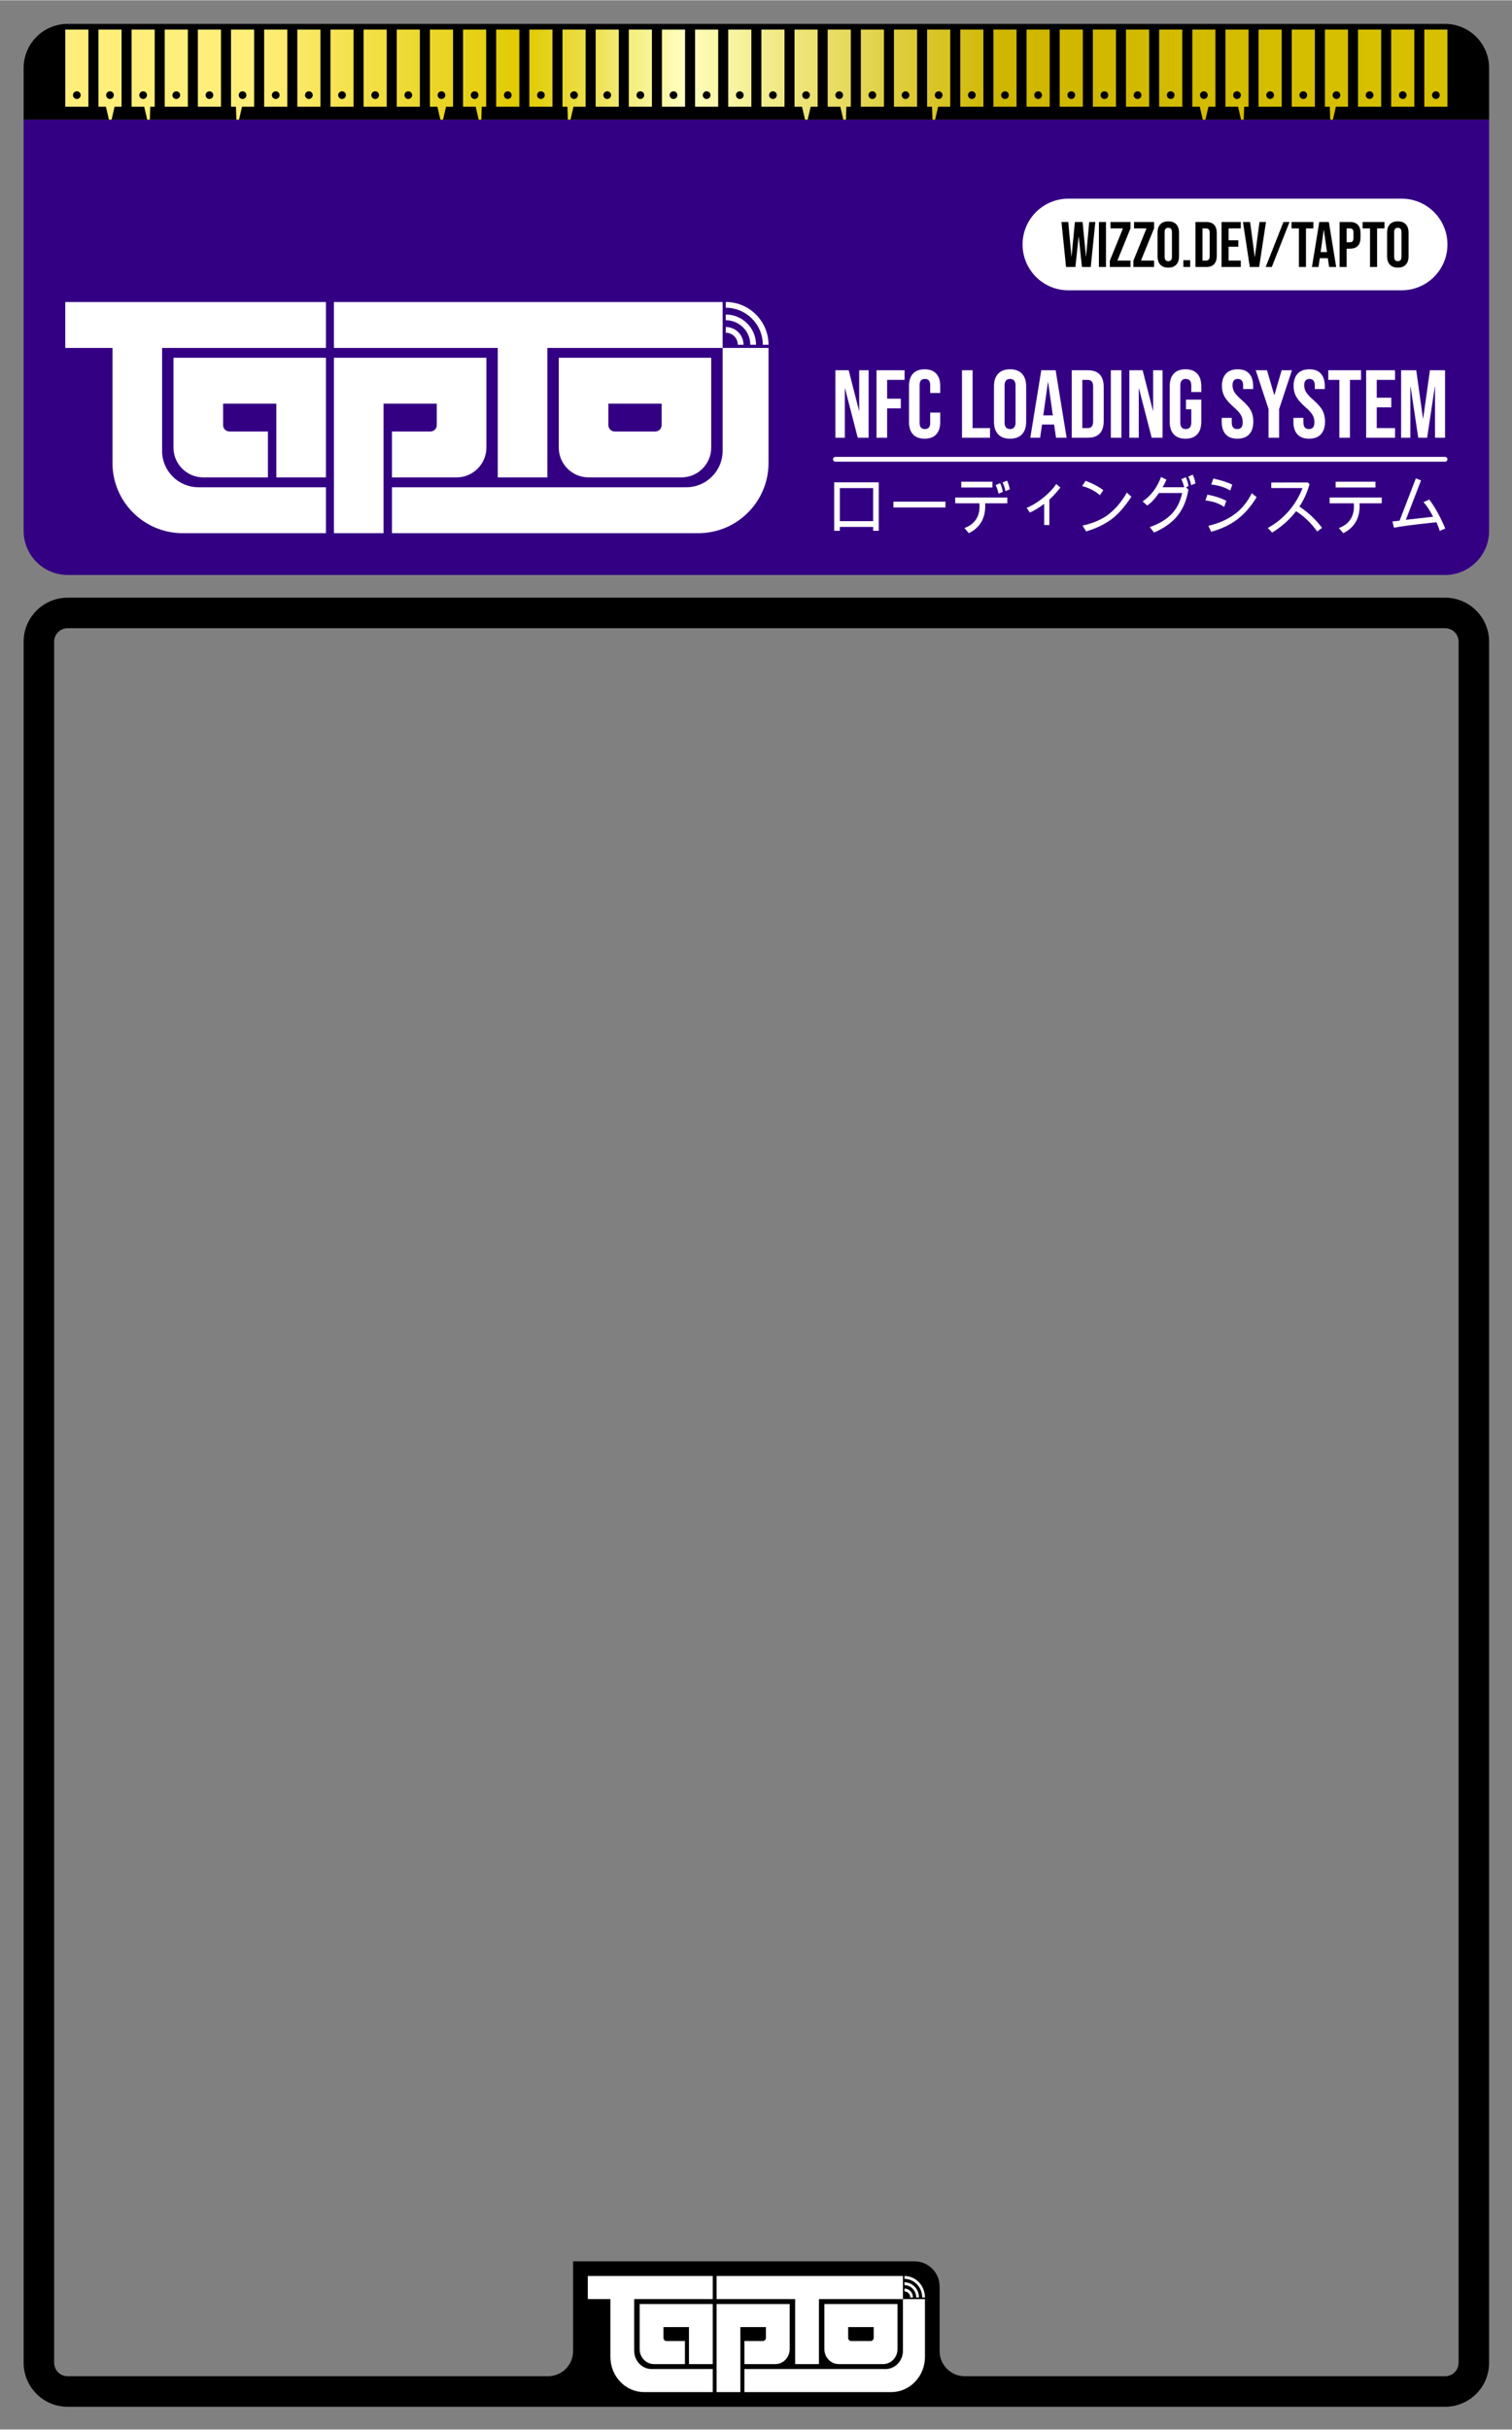 <?xml version="1.0" encoding="UTF-8" standalone="no"?>
<!DOCTYPE svg PUBLIC "-//W3C//DTD SVG 1.1//EN" "http://www.w3.org/Graphics/SVG/1.1/DTD/svg11.dtd">
<svg width="619" height="994" viewBox="0 0 10750 17259" version="1.1" xmlns="http://www.w3.org/2000/svg" xmlns:xlink="http://www.w3.org/1999/xlink" xml:space="preserve" xmlns:serif="http://www.serif.com/" style="fill-rule:evenodd;clip-rule:evenodd;stroke-linejoin:round;stroke-miterlimit:2;">
    <rect x="0" y="0" width="10750" height="17259" fill="#808080" stroke="none"/>
    <rect id="White-Edge-Straight" serif:id="White Edge Straight" x="5.208" y="5.208" width="10744.8" height="17255.2" style="fill:transparent;"/>
    <path d="M10587.2,4557.25L10587.2,16785.1C10587.2,16957.6 10447.2,17097.7 10274.7,17097.7L480.538,17097.7C308.038,17097.7 167.971,16957.6 167.971,16785.1L167.971,4557.25C167.971,4384.71 308.038,4244.67 480.538,4244.67L10274.7,4244.67C10447.2,4244.67 10587.2,4384.71 10587.2,4557.25ZM6852.75,16880.6L10274.7,16880.6C10327.4,16880.6 10370.2,16837.8 10370.2,16785.1L10370.2,4557.25C10370.2,4504.5 10327.4,4461.67 10274.7,4461.67L480.538,4461.67C427.796,4461.67 384.983,4504.5 384.983,4557.25L384.983,16785.1C384.983,16837.8 427.796,16880.6 480.538,16880.6L3902.47,16880.6C3998.12,16877.4 4074.79,16798.7 4074.79,16702.3L4074.79,16064.5L6501.92,16064.5C6600.42,16064.5 6680.42,16144.5 6680.42,16243L6680.42,16702.3C6680.42,16798.7 6757.08,16877.4 6852.75,16880.6Z"/>
    <path id="TapTo-Logo---Bottom" serif:id="TapTo Logo - Bottom" d="M6419.75,16332.5L5822.42,16332.5L5822.42,16794.5L5653.29,16794.5L5653.29,16332.5L5094.75,16332.5L5094.75,16168.6L6419.75,16168.6L6419.75,16332.5ZM6419.75,16332.5L6576.25,16332.5L6576.25,16742.8C6576.25,16881.2 6469.04,16993.5 6336.79,16993.5L5292.62,16993.5L5292.62,16829.7L6295.67,16829.7C6364.21,16829.7 6419.75,16771.5 6419.75,16699.8L6419.75,16332.5ZM6430.46,16278.2L6430.46,16257.9C6463.88,16257.9 6491.04,16286.3 6491.04,16321.2L6471.54,16321.2C6471.54,16297.5 6453.08,16278.2 6430.46,16278.2ZM6514.12,16321.3C6514.12,16273 6476.58,16233.7 6430.46,16233.7L6430.46,16213.2C6487.33,16213.2 6533.62,16261.7 6533.62,16321.3L6514.12,16321.3ZM6556.75,16321.3C6556.75,16248.4 6500.08,16189.1 6430.46,16189.1L6430.46,16168.6C6510.83,16168.6 6576.25,16237.1 6576.25,16321.3L6556.75,16321.3ZM5067.5,16332.5L4508.96,16332.5L4508.96,16699.8C4508.96,16771.5 4564.54,16829.7 4633.08,16829.7L5067.5,16829.7L5067.5,16993.5L4579.29,16993.5C4447.08,16993.5 4339.83,16881.2 4339.83,16742.8L4339.83,16332.5L4178.96,16332.5L4178.96,16168.6L5067.5,16168.6L5067.5,16332.5ZM4547.79,16367.7L5067.5,16367.7L5067.5,16794.5L4898.42,16794.5L4898.42,16531.5L4716.88,16531.5L4716.88,16608C4716.88,16620.5 4726.58,16630.7 4738.54,16630.7L4869.62,16630.7L4869.62,16794.5L4649.58,16794.5C4593.33,16794.5 4547.79,16746.8 4547.79,16687.9L4547.79,16367.7ZM5094.75,16367.7L5614.5,16367.7L5614.5,16687.9C5614.5,16746.8 5568.92,16794.5 5512.71,16794.5L5292.62,16794.5L5292.62,16630.7L5423.71,16630.7C5435.67,16630.7 5445.38,16620.5 5445.38,16608L5445.38,16531.5L5263.88,16531.5L5263.88,16993.5L5094.75,16993.5L5094.75,16367.7ZM6380.96,16367.7L6380.96,16687.9C6380.96,16746.8 6335.38,16794.5 6279.17,16794.5L5963,16794.5C5906.79,16794.5 5861.21,16746.8 5861.21,16687.9L5861.21,16367.7L6380.96,16367.7ZM6211.83,16531.5L6030.33,16531.5L6030.33,16608C6030.33,16620.5 6040.04,16630.7 6052,16630.7L6190.21,16630.7C6202.17,16630.7 6211.83,16620.5 6211.83,16608L6211.83,16531.5Z" style="fill:#fff;"/>
    <path id="Header-Background" serif:id="Header Background" d="M10587.2,848.508L10587.2,3769.98C10587.2,3942.87 10446.9,4083.21 10274,4083.21L481.179,4083.21C308.317,4083.21 167.971,3942.87 167.971,3769.98L167.971,848.508L10587.2,848.508Z" style="fill:#340083;"/>
    <path id="NFC-Loading-System" serif:id="NFC Loading System" d="M6247.92,3769.39L6207.83,3769.39L6207.83,3741.96L5971.04,3741.96L5971.04,3769.39L5931,3769.39L5931,3425.16L6247.92,3425.16L6247.92,3769.39ZM6207.83,3700.94L6207.83,3466.18L5971.04,3466.18L5971.04,3700.94L6207.83,3700.94ZM6722.08,3603.73L6352.08,3603.73L6352.08,3562.5L6722.08,3562.5L6722.08,3603.73ZM7179.62,3474.43L7148.88,3487.81C7143.5,3462.53 7136.42,3442.1 7127.62,3426.49L7159.92,3412.9C7168.12,3429.55 7174.71,3450.05 7179.62,3474.43ZM7056.12,3461.72L6834.29,3461.72L6834.29,3420.47L7056.12,3420.47L7056.12,3461.72ZM7130.21,3492.71L7099.67,3505.87C7094.17,3480.75 7087.12,3460.38 7078.46,3444.78L7110.75,3431.18C7118.96,3447.83 7125.46,3468.33 7130.21,3492.71ZM7161.83,3574.08L7004.38,3574.08C7004.67,3577.66 7004.79,3583.75 7004.79,3592.36C7004.79,3683.18 6966.04,3747.83 6888.46,3786.34L6857.04,3749.78C6892.29,3736.98 6918.96,3717.59 6937.08,3691.58C6955.21,3665.58 6964.29,3634.29 6964.29,3597.72C6964.29,3587.01 6964,3579.13 6963.42,3574.08L6791.42,3574.08L6791.42,3532.85L7161.83,3532.85L7161.83,3574.08ZM7539.21,3462.17C7506.17,3502.9 7480,3531.35 7460.79,3547.55L7460.79,3728.37L7423.96,3728.37L7423.96,3577.66C7388.58,3604.86 7354.58,3625.59 7321.92,3639.86L7299.17,3606.41C7338.04,3590.66 7377.42,3566.68 7417.38,3534.51C7457.29,3502.33 7488,3469.83 7509.54,3436.98L7539.21,3462.17ZM7844,3480.89L7820.17,3516.56C7784.38,3485.5 7742.17,3463.87 7693.67,3451.68L7718.12,3414.24C7769.25,3433.26 7811.21,3455.47 7844,3480.89ZM8043.75,3527.48C7992.75,3604.93 7942.21,3660.75 7892.08,3694.93C7842,3729.12 7785.29,3755.35 7722.04,3773.63L7696.71,3732.38C7775.83,3714.85 7839.29,3686.83 7887.12,3648.33C7934.92,3609.83 7976.5,3559.67 8011.88,3497.83L8043.75,3527.48ZM8499.71,3432.52L8469.17,3445.66C8463.71,3420.4 8456.62,3400.03 8447.96,3384.58L8480.21,3370.76C8488.46,3387.4 8494.96,3407.99 8499.71,3432.52ZM8450.54,3450.8L8432.38,3459.93L8449.25,3477.1C8437.29,3550.83 8411.71,3612.24 8372.58,3661.37C8333.46,3710.49 8277.62,3750.59 8205.12,3781.65L8174.58,3743.3C8240.58,3720.26 8292.29,3689.24 8329.79,3650.22C8367.25,3611.22 8392.29,3561.46 8404.83,3500.95L8239.79,3500.95C8211.62,3542.13 8183.83,3571.79 8156.38,3589.91L8124.08,3560.71C8183.58,3520.14 8227.21,3462.17 8254.96,3386.8L8293.08,3405.99C8284.71,3425.9 8275.67,3443.89 8266,3459.93L8419.17,3459.93C8413.5,3436.3 8406.67,3417.28 8398.54,3402.87L8431.04,3389.05C8439.29,3405.68 8445.79,3426.27 8450.54,3450.8ZM8761.21,3441.65L8746.88,3483.12C8708.21,3460.22 8663.21,3446.11 8611.96,3440.76L8626.25,3398.18C8683.12,3410.37 8728.12,3424.86 8761.21,3441.65ZM8934.5,3530.61C8893.62,3597.35 8847.62,3650 8796.5,3688.58C8745.38,3727.14 8683.71,3756.39 8611.5,3776.3L8591.17,3734.17C8666.38,3716.18 8729.08,3688.35 8779.29,3650.68C8829.46,3612.99 8869.71,3563.54 8900.04,3502.29L8934.5,3530.61ZM8718.96,3556.7L8703.33,3599.95C8669.25,3575.42 8624.92,3560.03 8570.33,3553.8L8584.67,3512.33C8639.38,3522.88 8684.17,3537.68 8718.96,3556.7ZM9399.58,3748.44L9364.92,3774.51C9322.21,3714.46 9272.21,3666.39 9215.04,3630.28C9168.67,3690.02 9111.83,3740.62 9044.54,3782.1L9013.54,3749.33C9069.46,3719.15 9118.67,3679.69 9161.21,3630.94C9203.75,3582.19 9236.92,3527.12 9260.75,3465.73L9038.46,3465.73L9038.46,3426.49L9298.42,3426.04L9310.33,3438.75C9294.17,3497.17 9270.21,3550 9238.42,3597.28C9300.08,3637.71 9353.83,3688.09 9399.58,3748.44ZM9779.33,3461.72L9496.21,3461.72L9496.21,3420.47L9779.33,3420.47L9779.33,3461.72ZM9823.75,3574.08L9666.25,3574.08C9666.54,3577.66 9666.67,3583.75 9666.67,3592.36C9666.67,3683.18 9627.92,3747.83 9550.38,3786.34L9518.96,3749.78C9554.17,3736.98 9580.88,3717.59 9599,3691.58C9617.12,3665.58 9626.17,3634.29 9626.17,3597.72C9626.17,3587.01 9625.88,3579.13 9625.33,3574.08L9453.33,3574.08L9453.33,3532.85L9823.75,3532.85L9823.75,3574.08ZM10275.6,3753.33L10236.2,3770.28C10230.8,3751.25 10222.9,3730.75 10212.4,3708.75C10063.3,3724.2 9962.75,3737.14 9910.62,3747.53L9900,3703.18L9950.92,3697.38L10066.4,3396.84L10103.2,3411.56L9995.33,3691.35L10189.2,3669.51C10164.5,3621.95 10141.6,3587.4 10120.5,3565.83L10161.7,3547.55C10201.2,3598.68 10239.2,3667.28 10275.6,3753.33ZM5939.5,3278.35C5930.04,3278.35 5922.38,3270.68 5922.38,3261.23C5922.38,3251.77 5930.04,3244.12 5939.5,3244.12L10274,3244.12C10283.4,3244.12 10291.1,3251.77 10291.1,3261.23C10291.1,3270.68 10283.4,3278.35 10274,3278.35L5939.5,3278.35ZM5939.5,2628.84L6034.04,2628.84L6107.33,2915.82L6108.71,2915.82L6108.71,2628.84L6175.83,2628.84L6175.83,3108.26L6098.42,3108.26L6008,2758.28L6006.62,2758.28L6006.62,3108.26L5939.5,3108.26L5939.5,2628.84ZM6231.96,2628.84L6431.29,2628.84L6431.29,2697.33L6307.33,2697.33L6307.33,2830.89L6404.58,2830.89L6404.58,2899.38L6307.33,2899.38L6307.33,3108.26L6231.96,3108.26L6231.96,2628.84ZM6573.79,3115.12C6537.71,3115.12 6510.21,3104.85 6491.25,3084.29C6472.29,3063.75 6462.83,3034.76 6462.83,2997.31L6462.83,2739.79C6462.83,2702.35 6472.29,2673.35 6491.25,2652.81C6510.21,2632.26 6537.71,2622 6573.79,2622C6609.88,2622 6637.38,2632.26 6656.33,2652.81C6675.29,2673.35 6684.75,2702.35 6684.75,2739.79L6684.75,2790.47L6613.5,2790.47L6613.5,2735C6613.5,2705.31 6600.96,2690.49 6575.83,2690.49C6550.71,2690.49 6538.17,2705.31 6538.17,2735L6538.17,3002.8C6538.17,3032.01 6550.71,3046.63 6575.83,3046.63C6600.96,3046.63 6613.5,3032.01 6613.5,3002.8L6613.5,2929.51L6684.75,2929.51L6684.75,2997.31C6684.75,3034.76 6675.29,3063.75 6656.33,3084.29C6637.38,3104.85 6609.88,3115.12 6573.79,3115.12ZM6839.54,2628.84L6914.92,2628.84L6914.92,3039.78L7038.88,3039.78L7038.88,3108.26L6839.54,3108.26L6839.54,2628.84ZM7181.33,3115.12C7144.38,3115.12 7116.04,3104.62 7096.42,3083.61C7076.75,3062.6 7066.96,3032.93 7066.96,2994.57L7066.96,2742.53C7066.96,2704.18 7076.75,2674.5 7096.42,2653.49C7116.04,2632.5 7144.38,2622 7181.33,2622C7218.33,2622 7246.67,2632.5 7266.29,2653.49C7285.92,2674.5 7295.75,2704.18 7295.75,2742.53L7295.75,2994.57C7295.75,3032.93 7285.92,3062.6 7266.29,3083.61C7246.67,3104.62 7218.33,3115.12 7181.33,3115.12ZM7181.33,3046.63C7207.38,3046.63 7220.38,3030.87 7220.38,2999.38L7220.38,2737.74C7220.38,2706.23 7207.38,2690.49 7181.33,2690.49C7155.33,2690.49 7142.29,2706.23 7142.29,2737.74L7142.29,2999.38C7142.29,3030.87 7155.33,3046.63 7181.33,3046.63ZM7403.29,2628.84L7505.33,2628.84L7583.42,3108.26L7508.08,3108.26L7494.38,3013.08L7494.38,3014.45L7408.75,3014.45L7395.04,3108.26L7325.21,3108.26L7403.29,2628.84ZM7485.46,2949.38L7451.92,2712.4L7450.54,2712.4L7417.67,2949.38L7485.46,2949.38ZM7619.71,2628.84L7734.79,2628.84C7772.25,2628.84 7800.33,2638.89 7819.04,2658.97C7837.75,2679.06 7847.12,2708.51 7847.12,2747.33L7847.12,2989.78C7847.12,3028.6 7837.75,3058.04 7819.04,3078.12C7800.33,3098.23 7772.25,3108.26 7734.79,3108.26L7619.71,3108.26L7619.71,2628.84ZM7733.42,3039.78C7745.75,3039.78 7755.21,3036.13 7761.88,3028.82C7768.46,3021.51 7771.79,3009.64 7771.79,2993.21L7771.79,2743.91C7771.79,2727.47 7768.46,2715.59 7761.88,2708.28C7755.21,2700.99 7745.75,2697.33 7733.42,2697.33L7695.08,2697.33L7695.08,3039.78L7733.42,3039.78ZM7897.83,2628.84L7973.17,2628.84L7973.17,3108.26L7897.83,3108.26L7897.83,2628.84ZM8029.33,2628.84L8123.88,2628.84L8197.17,2915.82L8198.54,2915.82L8198.54,2628.84L8265.62,2628.84L8265.62,3108.26L8188.25,3108.26L8097.83,2758.28L8096.46,2758.28L8096.46,3108.26L8029.33,3108.26L8029.33,2628.84ZM8428.67,3115.12C8392.12,3115.12 8364.25,3104.72 8345.12,3083.96C8325.92,3063.18 8316.33,3033.39 8316.33,2994.57L8316.33,2742.53C8316.33,2703.72 8325.92,2673.93 8345.12,2653.16C8364.25,2632.38 8392.12,2622 8428.67,2622C8465.21,2622 8493.04,2632.38 8512.21,2653.16C8531.42,2673.93 8541,2703.72 8541,2742.53L8541,2783.63L8469.75,2783.63L8469.75,2737.74C8469.75,2706.23 8456.75,2690.49 8430.71,2690.49C8404.67,2690.49 8391.67,2706.23 8391.67,2737.74L8391.67,3000.05C8391.67,3031.11 8404.67,3046.63 8430.71,3046.63C8456.75,3046.63 8469.75,3031.11 8469.75,3000.05L8469.75,2906.22L8432.08,2906.22L8432.08,2837.72L8541,2837.72L8541,2994.57C8541,3033.39 8531.42,3063.18 8512.21,3083.96C8493.04,3104.72 8465.21,3115.12 8428.67,3115.12ZM8797.17,3115.12C8760.62,3115.12 8733.04,3104.72 8714.29,3083.96C8695.58,3063.18 8686.21,3033.39 8686.21,2994.57L8686.21,2967.17L8757.46,2967.17L8757.46,3000.05C8757.46,3031.11 8770.46,3046.63 8796.5,3046.63C8809.25,3046.63 8818.96,3042.87 8825.62,3035.33C8832.21,3027.8 8835.54,3015.58 8835.54,2998.68C8835.54,2978.6 8830.96,2960.9 8821.83,2945.61C8812.71,2930.31 8795.79,2911.93 8771.12,2890.47C8740.08,2863.08 8718.42,2838.3 8706.08,2816.16C8693.75,2794.01 8687.58,2769.01 8687.58,2741.16C8687.58,2703.26 8697.17,2673.93 8716.38,2653.16C8735.54,2632.38 8763.38,2622 8799.92,2622C8836,2622 8863.29,2632.38 8881.75,2653.16C8900.25,2673.93 8909.5,2703.72 8909.5,2742.53L8909.5,2762.4L8838.29,2762.4L8838.29,2737.74C8838.29,2721.3 8835.08,2709.32 8828.67,2701.79C8822.29,2694.25 8812.92,2690.49 8800.62,2690.49C8775.5,2690.49 8762.92,2705.78 8762.92,2736.37C8762.92,2753.72 8767.58,2769.93 8776.96,2785C8786.33,2800.07 8803.33,2818.33 8828,2839.79C8859.5,2867.19 8881.21,2892.07 8893.08,2914.45C8904.96,2936.83 8910.88,2963.08 8910.88,2993.21C8910.88,3032.47 8901.17,3062.6 8881.75,3083.61C8862.38,3104.62 8834.17,3115.12 8797.17,3115.12ZM9019.08,2904.17L8928,2628.84L9008.12,2628.84L9059.5,2804.86L9060.88,2804.86L9112.25,2628.84L9185.54,2628.84L9094.46,2904.17L9094.46,3108.26L9019.08,3108.26L9019.08,2904.17ZM9306.79,3115.12C9270.25,3115.12 9242.62,3104.72 9223.92,3083.96C9205.21,3063.18 9195.83,3033.39 9195.83,2994.57L9195.83,2967.17L9267.08,2967.17L9267.08,3000.05C9267.08,3031.11 9280.08,3046.63 9306.12,3046.63C9318.88,3046.63 9328.58,3042.87 9335.21,3035.33C9341.83,3027.8 9345.12,3015.58 9345.12,2998.68C9345.12,2978.6 9340.58,2960.9 9331.46,2945.61C9322.29,2930.31 9305.42,2911.93 9280.75,2890.47C9249.71,2863.08 9228,2838.3 9215.71,2816.16C9203.38,2794.01 9197.21,2769.01 9197.21,2741.16C9197.21,2703.26 9206.79,2673.93 9225.96,2653.16C9245.12,2632.38 9273,2622 9309.54,2622C9345.62,2622 9372.88,2632.38 9391.38,2653.16C9409.88,2673.93 9419.12,2703.72 9419.12,2742.53L9419.12,2762.4L9347.88,2762.4L9347.88,2737.74C9347.88,2721.3 9344.67,2709.32 9338.29,2701.79C9331.92,2694.25 9322.54,2690.49 9310.21,2690.49C9285.12,2690.49 9272.54,2705.78 9272.54,2736.37C9272.54,2753.72 9277.21,2769.93 9286.58,2785C9295.96,2800.07 9312.96,2818.33 9337.62,2839.79C9369.12,2867.19 9390.83,2892.07 9402.71,2914.45C9414.54,2936.83 9420.5,2963.08 9420.5,2993.21C9420.5,3032.47 9410.79,3062.6 9391.38,3083.61C9372,3104.62 9343.79,3115.12 9306.79,3115.12ZM9522.54,2697.33L9443.79,2697.33L9443.79,2628.84L9676.67,2628.84L9676.67,2697.33L9597.92,2697.33L9597.92,3108.26L9522.54,3108.26L9522.54,2697.33ZM9712.96,2628.84L9918.46,2628.84L9918.46,2697.33L9788.33,2697.33L9788.33,2824.03L9891.75,2824.03L9891.75,2892.52L9788.33,2892.52L9788.33,3039.78L9918.46,3039.78L9918.46,3108.26L9712.96,3108.26L9712.96,2628.84ZM9961.62,2628.84L10069.2,2628.84L10117.1,2971.98L10118.5,2971.98L10166.4,2628.84L10274,2628.84L10274,3108.26L10202.7,3108.26L10202.7,2745.28L10201.4,2745.28L10146.6,3108.26L10083.5,3108.26L10028.8,2745.28L10027.4,2745.28L10027.4,3108.26L9961.62,3108.26L9961.62,2628.84Z" style="fill:#fff;"/>
    <path id="TapTo-Logo---Top" serif:id="TapTo Logo - Top" d="M5137.71,2470.03L3891.8,2470.03L3891.8,3390.02L3539.08,3390.02L3539.08,2470.03L2374.17,2470.03L2374.17,2143.87L5137.71,2143.87L5137.71,2470.03ZM5137.71,2470.03L5464.04,2470.03L5464.04,3287.19C5464.04,3562.87 5240.42,3786.34 4964.58,3786.34L2786.86,3786.34L2786.86,3460.19L4878.83,3460.19C5021.79,3460.19 5137.71,3344.38 5137.71,3201.47L5137.71,2470.03ZM5159.96,2362.15L5159.96,2321.51C5229.62,2321.51 5286.29,2378.14 5286.29,2447.78L5245.62,2447.78C5245.62,2400.55 5207.21,2362.15 5159.96,2362.15ZM5334.5,2447.8C5334.5,2351.58 5256.21,2273.33 5159.96,2273.33L5159.96,2232.69C5278.62,2232.69 5375.17,2329.2 5375.17,2447.8L5334.5,2447.8ZM5423.38,2447.8C5423.38,2302.62 5305.21,2184.53 5159.96,2184.53L5159.96,2143.87C5327.62,2143.87 5464.04,2280.22 5464.04,2447.8L5423.38,2447.8ZM2317.35,2470.03L1152.41,2470.03L1152.41,3201.49C1152.41,3344.38 1268.3,3460.19 1411.27,3460.19L2317.35,3460.19L2317.35,3786.34L1299.12,3786.34C1023.28,3786.34 799.688,3562.87 799.688,3287.19L799.688,2470.03L464.133,2470.03L464.133,2143.87L2317.35,2143.87L2317.35,2470.03ZM1233.35,2540.22L2317.35,2540.22L2317.35,3390.02L1964.62,3390.02L1964.62,2866.39L1586.08,2866.39L1586.08,3018.73C1586.08,3043.66 1606.27,3063.84 1631.22,3063.84L1904.64,3063.84L1904.64,3390.02L1445.64,3390.02C1328.39,3390.02 1233.35,3295.03 1233.35,3177.83L1233.35,2540.22ZM2374.17,2540.22L3458.16,2540.22L3458.16,3177.83C3458.16,3295.03 3363.11,3390.02 3245.85,3390.02L2786.86,3390.02L2786.86,3063.84L3060.28,3063.84C3085.21,3063.84 3105.43,3043.66 3105.43,3018.73L3105.43,2866.39L2726.89,2866.39L2726.89,3786.34L2374.17,3786.34L2374.17,2540.22ZM5056.75,2540.22L5056.75,3177.83C5056.75,3295.03 4961.71,3390.02 4844.46,3390.02L4185.04,3390.02C4067.81,3390.02 3972.74,3295.03 3972.74,3177.83L3972.74,2540.22L5056.75,2540.22ZM4704,2866.39L4325.46,2866.39L4325.46,3018.73C4325.46,3043.66 4345.71,3063.84 4370.62,3063.84L4658.88,3063.84C4683.83,3063.84 4704,3043.66 4704,3018.73L4704,2866.39Z" style="fill:#fff;"/>
    <path id="URL-Background" serif:id="URL Background" d="M10291.1,1735.17L10291.1,1735.33C10291.1,1914.95 10145.2,2060.76 9965.62,2060.76L7595.71,2060.76C7416.08,2060.76 7270.25,1914.95 7270.25,1735.33L7270.25,1735.17C7270.25,1555.55 7416.08,1409.72 7595.71,1409.72L9965.62,1409.72C10145.2,1409.72 10291.1,1555.55 10291.1,1735.17Z" style="fill:#fff;"/>
    <path id="URL" d="M7546.83,1575.43L7595.21,1575.43L7617.62,1821.1L7618.5,1821.1L7642.25,1575.43L7697.04,1575.43L7720.79,1821.1L7721.71,1821.1L7744.08,1575.43L7787.46,1575.43L7755.04,1895.05L7692.5,1895.05L7669.67,1679.55L7668.75,1679.55L7645.92,1895.05L7579.25,1895.05L7546.83,1575.43ZM7813.04,1575.43L7863.25,1575.43L7863.25,1895.05L7813.04,1895.05L7813.04,1575.43ZM7890.67,1850.31L7983.83,1621.1L7895.25,1621.1L7895.25,1575.43L8037.71,1575.43L8037.71,1620.19L7944.54,1849.39L8037.71,1849.39L8037.71,1895.05L7890.67,1895.05L7890.67,1850.31ZM8058.25,1850.31L8151.42,1621.1L8062.83,1621.1L8062.83,1575.43L8205.29,1575.43L8205.29,1620.19L8112.12,1849.39L8205.29,1849.39L8205.29,1895.05L8058.25,1895.05L8058.25,1850.31ZM8306.21,1899.62C8281.58,1899.62 8262.67,1892.62 8249.58,1878.63C8236.5,1864.62 8229.96,1844.83 8229.96,1819.27L8229.96,1651.23C8229.96,1625.66 8236.5,1605.89 8249.58,1591.88C8262.67,1577.88 8281.58,1570.87 8306.21,1570.87C8330.88,1570.87 8349.75,1577.88 8362.83,1591.88C8375.92,1605.89 8382.46,1625.66 8382.46,1651.23L8382.46,1819.27C8382.46,1844.83 8375.92,1864.62 8362.83,1878.63C8349.75,1892.62 8330.88,1899.62 8306.21,1899.62ZM8306.21,1853.96C8323.54,1853.96 8332.25,1843.47 8332.25,1822.47L8332.25,1648.04C8332.25,1627.03 8323.54,1616.53 8306.21,1616.53C8288.88,1616.53 8280.21,1627.03 8280.21,1648.04L8280.21,1822.47C8280.21,1843.47 8288.88,1853.96 8306.21,1853.96ZM8413.54,1846.67L8461.92,1846.67L8461.92,1895.05L8413.54,1895.05L8413.54,1846.67ZM8499.38,1575.43L8576.08,1575.43C8601.04,1575.43 8619.79,1582.14 8632.25,1595.54C8644.75,1608.92 8650.96,1628.56 8650.96,1654.43L8650.96,1816.08C8650.96,1841.95 8644.75,1861.58 8632.25,1874.97C8619.79,1888.37 8601.04,1895.05 8576.08,1895.05L8499.38,1895.05L8499.38,1575.43ZM8575.17,1849.39C8583.42,1849.39 8589.71,1846.96 8594.12,1842.1C8598.54,1837.22 8600.75,1829.3 8600.75,1818.35L8600.75,1652.15C8600.75,1641.2 8598.54,1633.28 8594.12,1628.4C8589.71,1623.54 8583.42,1621.1 8575.17,1621.1L8549.58,1621.1L8549.58,1849.39L8575.17,1849.39ZM8684.79,1575.43L8821.75,1575.43L8821.75,1621.1L8735,1621.1L8735,1705.58L8803.96,1705.58L8803.96,1751.23L8735,1751.23L8735,1849.39L8821.75,1849.39L8821.75,1895.05L8684.79,1895.05L8684.79,1575.43ZM8837.29,1575.43L8887.96,1575.43L8920.83,1823.37L8921.75,1823.37L8954.67,1575.43L9000.75,1575.43L8952.38,1895.05L8885.71,1895.05L8837.29,1575.43ZM9125,1575.43L9168.33,1575.43L9042.33,1895.05L8998.96,1895.05L9125,1575.43ZM9235,1621.1L9182.5,1621.1L9182.5,1575.43L9337.79,1575.43L9337.79,1621.1L9285.25,1621.1L9285.25,1895.05L9235,1895.05L9235,1621.1ZM9379.79,1575.43L9447.83,1575.43L9499.88,1895.05L9449.67,1895.05L9440.5,1831.6L9440.5,1832.5L9383.46,1832.5L9374.29,1895.05L9327.71,1895.05L9379.79,1575.43ZM9434.58,1789.13L9412.21,1631.15L9411.29,1631.15L9389.38,1789.13L9434.58,1789.13ZM9524.08,1575.43L9598.04,1575.43C9623.04,1575.43 9641.75,1582.14 9654.21,1595.54C9666.71,1608.92 9672.96,1628.56 9672.96,1654.43L9672.96,1685.94C9672.96,1711.8 9666.71,1731.44 9654.21,1744.85C9641.75,1758.23 9623.04,1764.93 9598.04,1764.93L9574.29,1764.93L9574.29,1895.05L9524.08,1895.05L9524.08,1575.43ZM9598.04,1719.27C9606.29,1719.27 9612.46,1716.98 9616.54,1712.41C9620.67,1707.85 9622.71,1700.09 9622.71,1689.13L9622.71,1651.23C9622.71,1640.28 9620.67,1632.52 9616.54,1627.95C9612.46,1623.39 9606.29,1621.1 9598.04,1621.1L9574.29,1621.1L9574.29,1719.27L9598.04,1719.27ZM9740.54,1621.1L9688,1621.1L9688,1575.43L9843.29,1575.43L9843.29,1621.1L9790.75,1621.1L9790.75,1895.05L9740.54,1895.05L9740.54,1621.1ZM9938.25,1899.62C9913.58,1899.62 9894.71,1892.62 9881.62,1878.63C9868.54,1864.62 9862,1844.83 9862,1819.27L9862,1651.23C9862,1625.66 9868.54,1605.89 9881.62,1591.88C9894.71,1577.88 9913.58,1570.87 9938.25,1570.87C9962.92,1570.87 9981.79,1577.88 9994.88,1591.88C10008,1605.89 10014.5,1625.66 10014.5,1651.23L10014.5,1819.27C10014.5,1844.83 10008,1864.62 9994.88,1878.63C9981.79,1892.62 9962.92,1899.62 9938.25,1899.62ZM9938.25,1853.96C9955.62,1853.96 9964.29,1843.47 9964.29,1822.47L9964.29,1648.04C9964.29,1627.03 9955.62,1616.53 9938.25,1616.53C9920.92,1616.53 9912.21,1627.03 9912.21,1648.04L9912.21,1822.47C9912.21,1843.47 9920.92,1853.96 9938.25,1853.96Z"/>
    <path id="Pins-Background" serif:id="Pins Background" d="M167.971,848.508L167.971,481.179C167.971,308.317 308.317,167.971 481.179,167.971L10274,167.971C10446.9,167.971 10587.2,308.317 10587.2,481.179L10587.2,848.508L167.971,848.508Z"/>
    <path id="Pins" d="M628.525,208.471L628.525,756.408L464.133,756.408L464.133,208.471L628.525,208.471ZM546.321,646.788C531.217,646.788 518.942,659.063 518.942,674.221C518.942,689.325 531.217,701.596 546.321,701.596C561.442,701.596 573.717,689.325 573.717,674.221C573.717,659.063 561.442,646.788 546.321,646.788ZM2985.24,208.471L2985.24,756.408L2820.85,756.408L2820.85,208.471L2985.24,208.471ZM2903.04,646.788C2887.93,646.788 2875.66,659.063 2875.66,674.221C2875.66,689.325 2887.93,701.596 2903.04,701.596C2918.16,701.596 2930.43,689.325 2930.43,674.221C2930.43,659.063 2918.16,646.788 2903.04,646.788ZM8405.71,208.471L8405.71,756.408L8241.29,756.408L8241.29,208.471L8405.71,208.471ZM8323.5,646.788C8308.38,646.788 8296.12,659.063 8296.12,674.221C8296.12,689.325 8308.38,701.596 8323.5,701.596C8338.62,701.596 8350.92,689.325 8350.92,674.221C8350.92,659.063 8338.62,646.788 8323.5,646.788ZM5577.62,208.471L5577.62,756.408L5413.25,756.408L5413.25,208.471L5577.62,208.471ZM5495.42,646.788C5480.33,646.788 5468.04,659.063 5468.04,674.221C5468.04,689.325 5480.33,701.596 5495.42,701.596C5510.54,701.596 5522.83,689.325 5522.83,674.221C5522.83,659.063 5510.54,646.788 5495.42,646.788ZM1335.54,208.471L1335.54,756.408L1171.15,756.408L1171.15,208.471L1335.54,208.471ZM1253.33,646.788C1238.23,646.788 1225.95,659.063 1225.95,674.221C1225.95,689.325 1238.23,701.596 1253.33,701.596C1268.45,701.596 1280.73,689.325 1280.73,674.221C1280.73,659.063 1268.45,646.788 1253.33,646.788ZM3692.26,208.471L3692.26,756.408L3527.87,756.408L3527.87,208.471L3692.26,208.471ZM3610.05,646.788C3594.95,646.788 3582.68,659.063 3582.68,674.221C3582.68,689.325 3594.95,701.596 3610.05,701.596C3625.18,701.596 3637.47,689.325 3637.47,674.221C3637.47,659.063 3625.18,646.788 3610.05,646.788ZM9112.71,208.471L9112.71,756.408L8948.33,756.408L8948.33,208.471L9112.71,208.471ZM9030.5,646.788C9015.42,646.788 9003.12,659.063 9003.12,674.221C9003.12,689.325 9015.42,701.596 9030.5,701.596C9045.62,701.596 9057.92,689.325 9057.92,674.221C9057.92,659.063 9045.62,646.788 9030.5,646.788ZM6284.67,208.471L6284.67,756.408L6120.25,756.408L6120.25,208.471L6284.67,208.471ZM6202.46,646.788C6187.33,646.788 6175.08,659.063 6175.08,674.221C6175.08,689.325 6187.33,701.596 6202.46,701.596C6217.58,701.596 6229.83,689.325 6229.83,674.221C6229.83,659.063 6217.58,646.788 6202.46,646.788ZM2042.55,208.471L2042.55,756.408L1878.16,756.408L1878.16,208.471L2042.55,208.471ZM1960.35,646.788C1945.24,646.788 1932.97,659.063 1932.97,674.221C1932.97,689.325 1945.24,701.596 1960.35,701.596C1975.47,701.596 1987.76,689.325 1987.76,674.221C1987.76,659.063 1975.47,646.788 1960.35,646.788ZM4399.29,208.471L4399.29,756.408L4234.88,756.408L4234.88,208.471L4399.29,208.471ZM4317.08,646.788C4301.96,646.788 4289.71,659.063 4289.71,674.221C4289.71,689.325 4301.96,701.596 4317.08,701.596C4332.17,701.596 4344.46,689.325 4344.46,674.221C4344.46,659.063 4332.17,646.788 4317.08,646.788ZM9819.75,208.471L9819.75,756.408L9655.33,756.408L9655.33,208.471L9819.75,208.471ZM9737.54,646.788C9722.42,646.788 9710.12,659.063 9710.12,674.221C9710.12,689.325 9722.42,701.596 9737.54,701.596C9752.67,701.596 9764.92,689.325 9764.92,674.221C9764.92,659.063 9752.67,646.788 9737.54,646.788ZM6991.67,208.471L6991.67,756.408L6827.29,756.408L6827.29,208.471L6991.67,208.471ZM6909.46,646.788C6894.38,646.788 6882.08,659.063 6882.08,674.221C6882.08,689.325 6894.38,701.596 6909.46,701.596C6924.58,701.596 6936.88,689.325 6936.88,674.221C6936.88,659.063 6924.58,646.788 6909.46,646.788ZM2513.91,208.471L2513.91,756.408L2349.5,756.408L2349.5,208.471L2513.91,208.471ZM2431.68,646.788C2416.6,646.788 2404.3,659.063 2404.3,674.221C2404.3,689.325 2416.6,701.596 2431.68,701.596C2446.83,701.596 2459.1,689.325 2459.1,674.221C2459.1,659.063 2446.83,646.788 2431.68,646.788ZM7934.38,208.471L7934.38,756.408L7769.96,756.408L7769.96,208.471L7934.38,208.471ZM7852.17,646.788C7837.04,646.788 7824.79,659.063 7824.79,674.221C7824.79,689.325 7837.04,701.596 7852.17,701.596C7867.29,701.596 7879.54,689.325 7879.54,674.221C7879.54,659.063 7867.29,646.788 7852.17,646.788ZM4870.62,208.471L4870.62,756.408L4706.21,756.408L4706.21,208.471L4870.62,208.471ZM4788.42,646.788C4773.33,646.788 4761.04,659.063 4761.04,674.221C4761.04,689.325 4773.33,701.596 4788.42,701.596C4803.54,701.596 4815.83,689.325 4815.83,674.221C4815.83,659.063 4803.54,646.788 4788.42,646.788ZM10291.1,208.471L10291.1,756.408L10126.7,756.408L10126.7,208.471L10291.1,208.471ZM10208.9,646.788C10193.8,646.788 10181.5,659.063 10181.5,674.221C10181.5,689.325 10193.8,701.596 10208.9,701.596C10224,701.596 10236.2,689.325 10236.2,674.221C10236.2,659.063 10224,646.788 10208.9,646.788ZM7463,208.471L7463,756.408L7298.62,756.408L7298.62,208.471L7463,208.471ZM7380.79,646.788C7365.71,646.788 7353.42,659.063 7353.42,674.221C7353.42,689.325 7365.71,701.596 7380.79,701.596C7395.96,701.596 7408.21,689.325 7408.21,674.221C7408.21,659.063 7395.96,646.788 7380.79,646.788ZM1571.22,208.471L1571.22,756.408L1406.8,756.408L1406.8,208.471L1571.22,208.471ZM1489.01,646.788C1473.91,646.788 1461.62,659.063 1461.62,674.221C1461.62,689.325 1473.91,701.596 1489.01,701.596C1504.13,701.596 1516.41,689.325 1516.41,674.221C1516.41,659.063 1504.13,646.788 1489.01,646.788ZM3927.93,208.471L3927.93,756.408L3763.54,756.408L3763.54,208.471L3927.93,208.471ZM3845.73,646.788C3830.62,646.788 3818.35,659.063 3818.35,674.221C3818.35,689.325 3830.62,701.596 3845.73,701.596C3860.85,701.596 3873.12,689.325 3873.12,674.221C3873.12,659.063 3860.85,646.788 3845.73,646.788ZM9348.42,208.471L9348.42,756.408L9184,756.408L9184,208.471L9348.42,208.471ZM9266.17,646.788C9251.08,646.788 9238.79,659.063 9238.79,674.221C9238.79,689.325 9251.08,701.596 9266.17,701.596C9281.29,701.596 9293.58,689.325 9293.58,674.221C9293.58,659.063 9281.29,646.788 9266.17,646.788ZM6520.33,208.471L6520.33,756.408L6355.92,756.408L6355.92,208.471L6520.33,208.471ZM6438.12,646.788C6423.04,646.788 6410.75,659.063 6410.75,674.221C6410.75,689.325 6423.04,701.596 6438.12,701.596C6453.25,701.596 6465.54,689.325 6465.54,674.221C6465.54,659.063 6453.25,646.788 6438.12,646.788ZM2278.23,208.471L2278.23,756.408L2113.84,756.408L2113.84,208.471L2278.23,208.471ZM2196.03,646.788C2180.92,646.788 2168.65,659.063 2168.65,674.221C2168.65,689.325 2180.92,701.596 2196.03,701.596C2211.15,701.596 2223.42,689.325 2223.42,674.221C2223.42,659.063 2211.15,646.788 2196.03,646.788ZM4634.96,208.471L4634.96,756.408L4470.54,756.408L4470.54,208.471L4634.96,208.471ZM4552.75,646.788C4537.62,646.788 4525.38,659.063 4525.38,674.221C4525.38,689.325 4537.62,701.596 4552.75,701.596C4567.88,701.596 4580.12,689.325 4580.12,674.221C4580.12,659.063 4567.88,646.788 4552.75,646.788ZM10055.4,208.471L10055.4,756.408L9891,756.408L9891,208.471L10055.4,208.471ZM9973.21,646.788C9958.08,646.788 9945.83,659.063 9945.83,674.221C9945.83,689.325 9958.08,701.596 9973.21,701.596C9988.33,701.596 10000.6,689.325 10000.6,674.221C10000.6,659.063 9988.33,646.788 9973.21,646.788ZM7227.33,208.471L7227.33,756.408L7062.96,756.408L7062.96,208.471L7227.33,208.471ZM7145.12,646.788C7130.04,646.788 7117.75,659.063 7117.75,674.221C7117.75,689.325 7130.04,701.596 7145.12,701.596C7160.25,701.596 7172.54,689.325 7172.54,674.221C7172.54,659.063 7160.25,646.788 7145.12,646.788ZM2749.58,208.471L2749.58,756.408L2585.18,756.408L2585.18,208.471L2749.58,208.471ZM2667.36,646.788C2652.26,646.788 2639.98,659.063 2639.98,674.221C2639.98,689.325 2652.26,701.596 2667.36,701.596C2682.48,701.596 2694.78,689.325 2694.78,674.221C2694.78,659.063 2682.48,646.788 2667.36,646.788ZM8170.04,208.471L8170.04,756.408L8005.62,756.408L8005.62,208.471L8170.04,208.471ZM8087.83,646.788C8072.71,646.788 8060.42,659.063 8060.42,674.221C8060.42,689.325 8072.71,701.596 8087.83,701.596C8102.96,701.596 8115.21,689.325 8115.21,674.221C8115.21,659.063 8102.96,646.788 8087.83,646.788ZM5341.96,208.471L5341.96,756.408L5177.58,756.408L5177.58,208.471L5341.96,208.471ZM5259.75,646.788C5244.67,646.788 5232.38,659.063 5232.38,674.221C5232.38,689.325 5244.67,701.596 5259.75,701.596C5274.88,701.596 5287.17,689.325 5287.17,674.221C5287.17,659.063 5274.88,646.788 5259.75,646.788ZM5106.29,208.471L5106.29,756.408L4941.88,756.408L4941.88,208.471L5106.29,208.471ZM5024.08,646.788C5008.96,646.788 4996.71,659.063 4996.71,674.221C4996.71,689.325 5008.96,701.596 5024.08,701.596C5039.21,701.596 5051.5,689.325 5051.5,674.221C5051.5,659.063 5039.21,646.788 5024.08,646.788ZM7698.71,208.471L7698.71,756.408L7534.29,756.408L7534.29,208.471L7698.71,208.471ZM7616.46,646.788C7601.38,646.788 7589.08,659.063 7589.08,674.221C7589.08,689.325 7601.38,701.596 7616.46,701.596C7631.58,701.596 7643.88,689.325 7643.88,674.221C7643.88,659.063 7631.58,646.788 7616.46,646.788ZM753.108,756.388L699.808,756.388L699.808,208.471L864.2,208.471L864.2,756.388L814.583,756.388L793.179,848.508L774.513,848.508L753.108,756.388ZM781.996,646.804C766.875,646.804 754.6,659.079 754.6,674.2C754.6,689.325 766.875,701.596 781.996,701.596C797.117,701.596 809.392,689.325 809.392,674.2C809.392,659.079 797.117,646.804 781.996,646.804ZM3109.83,756.388L3056.53,756.388L3056.53,208.471L3220.92,208.471L3220.92,756.388L3171.3,756.388L3149.9,848.508L3131.23,848.508L3109.83,756.388ZM3138.72,646.804C3123.6,646.804 3111.32,659.079 3111.32,674.2C3111.32,689.325 3123.6,701.596 3138.72,701.596C3153.84,701.596 3166.11,689.325 3166.11,674.2C3166.11,659.079 3153.84,646.804 3138.72,646.804ZM8530.29,756.388L8477,756.388L8477,208.471L8641.38,208.471L8641.38,756.388L8591.79,756.388L8570.38,848.508L8551.67,848.508L8530.29,756.388ZM8559.17,646.804C8544.04,646.804 8531.75,659.079 8531.75,674.2C8531.75,689.325 8544.04,701.596 8559.17,701.596C8574.29,701.596 8586.58,689.325 8586.58,674.2C8586.58,659.079 8574.29,646.804 8559.17,646.804ZM5702.21,756.388L5648.92,756.388L5648.92,208.471L5813.33,208.471L5813.33,756.388L5763.71,756.388L5742.29,848.508L5723.62,848.508L5702.21,756.388ZM5731.12,646.804C5716,646.804 5703.71,659.079 5703.71,674.2C5703.71,689.325 5716,701.596 5731.12,701.596C5746.25,701.596 5758.5,689.325 5758.5,674.2C5758.5,659.079 5746.25,646.804 5731.12,646.804ZM1677.52,756.388L1642.48,756.388L1642.48,208.471L1806.88,208.471L1806.88,756.388L1720.75,756.388L1699.34,848.508L1680.66,848.508L1677.52,756.388ZM1724.69,646.804C1709.57,646.804 1697.29,659.079 1697.29,674.2C1697.29,689.325 1709.57,701.596 1724.69,701.596C1739.81,701.596 1752.08,689.325 1752.08,674.2C1752.08,659.079 1739.81,646.804 1724.69,646.804ZM4034.25,756.388L3999.22,756.388L3999.22,208.471L4163.61,208.471L4163.61,756.388L4077.47,756.388L4056.06,848.508L4037.4,848.508L4034.25,756.388ZM4081.41,646.804C4066.28,646.804 4054.01,659.079 4054.01,674.2C4054.01,689.325 4066.28,701.596 4081.41,701.596C4096.53,701.596 4108.8,689.325 4108.8,674.2C4108.8,659.079 4096.53,646.804 4081.41,646.804ZM9454.71,756.388L9419.67,756.388L9419.67,208.471L9584.08,208.471L9584.08,756.388L9497.92,756.388L9476.5,848.508L9457.83,848.508L9454.71,756.388ZM9501.88,646.804C9486.75,646.804 9474.46,659.079 9474.46,674.2C9474.46,689.325 9486.75,701.596 9501.88,701.596C9517,701.596 9529.29,689.325 9529.29,674.2C9529.29,659.079 9517,646.804 9501.88,646.804ZM6626.62,756.388L6591.58,756.388L6591.58,208.471L6756,208.471L6756,756.388L6669.88,756.388L6648.46,848.508L6629.79,848.508L6626.62,756.388ZM6673.79,646.804C6658.67,646.804 6646.42,659.079 6646.42,674.2C6646.42,689.325 6658.67,701.596 6673.79,701.596C6688.92,701.596 6701.21,689.325 6701.21,674.2C6701.21,659.079 6688.92,646.804 6673.79,646.804ZM1025.31,756.388L935.471,756.388L935.471,208.471L1099.86,208.471L1099.86,756.388L1068.53,756.388L1065.38,848.508L1046.72,848.508L1025.31,756.388ZM1017.68,646.804C1002.55,646.804 990.279,659.079 990.279,674.2C990.279,689.325 1002.55,701.596 1017.68,701.596C1032.8,701.596 1045.07,689.325 1045.07,674.2C1045.07,659.079 1032.8,646.804 1017.68,646.804ZM3382.03,756.388L3292.19,756.388L3292.19,208.471L3456.58,208.471L3456.58,756.388L3425.24,756.388L3422.1,848.508L3403.44,848.508L3382.03,756.388ZM3374.39,646.804C3359.27,646.804 3347,659.079 3347,674.2C3347,689.325 3359.27,701.596 3374.39,701.596C3389.51,701.596 3401.79,689.325 3401.79,674.2C3401.79,659.079 3389.51,646.804 3374.39,646.804ZM8802.5,756.388L8712.67,756.388L8712.67,208.471L8877.04,208.471L8877.04,756.388L8845.71,756.388L8842.54,848.508L8823.88,848.508L8802.5,756.388ZM8794.83,646.804C8779.71,646.804 8767.46,659.079 8767.46,674.2C8767.46,689.325 8779.71,701.596 8794.83,701.596C8809.96,701.596 8822.25,689.325 8822.25,674.2C8822.25,659.079 8809.96,646.804 8794.83,646.804ZM5974.42,756.388L5884.58,756.388L5884.58,208.471L6048.96,208.471L6048.96,756.388L6017.62,756.388L6014.5,848.508L5995.83,848.508L5974.42,756.388ZM5966.79,646.804C5951.67,646.804 5939.38,659.079 5939.38,674.2C5939.38,689.325 5951.67,701.596 5966.79,701.596C5981.92,701.596 5994.17,689.325 5994.17,674.2C5994.17,659.079 5981.92,646.804 5966.79,646.804Z" style="fill:url(#_Linear1);"/>
    <defs>
        <linearGradient id="_Linear1" x1="0" y1="0" x2="1" y2="0" gradientUnits="userSpaceOnUse" gradientTransform="matrix(-8057.83,9.868e-13,-9.868e-13,-8057.83,9854.08,227.594)"><stop offset="0" style="stop-color:#d7c000;stop-opacity:1"/><stop offset="0.34" style="stop-color:#cfb600;stop-opacity:1"/><stop offset="0.62" style="stop-color:#ffffbf;stop-opacity:1"/><stop offset="0.76" style="stop-color:#e0ca00;stop-opacity:1"/><stop offset="1" style="stop-color:#ffef7a;stop-opacity:1"/></linearGradient>
    </defs>
</svg>
